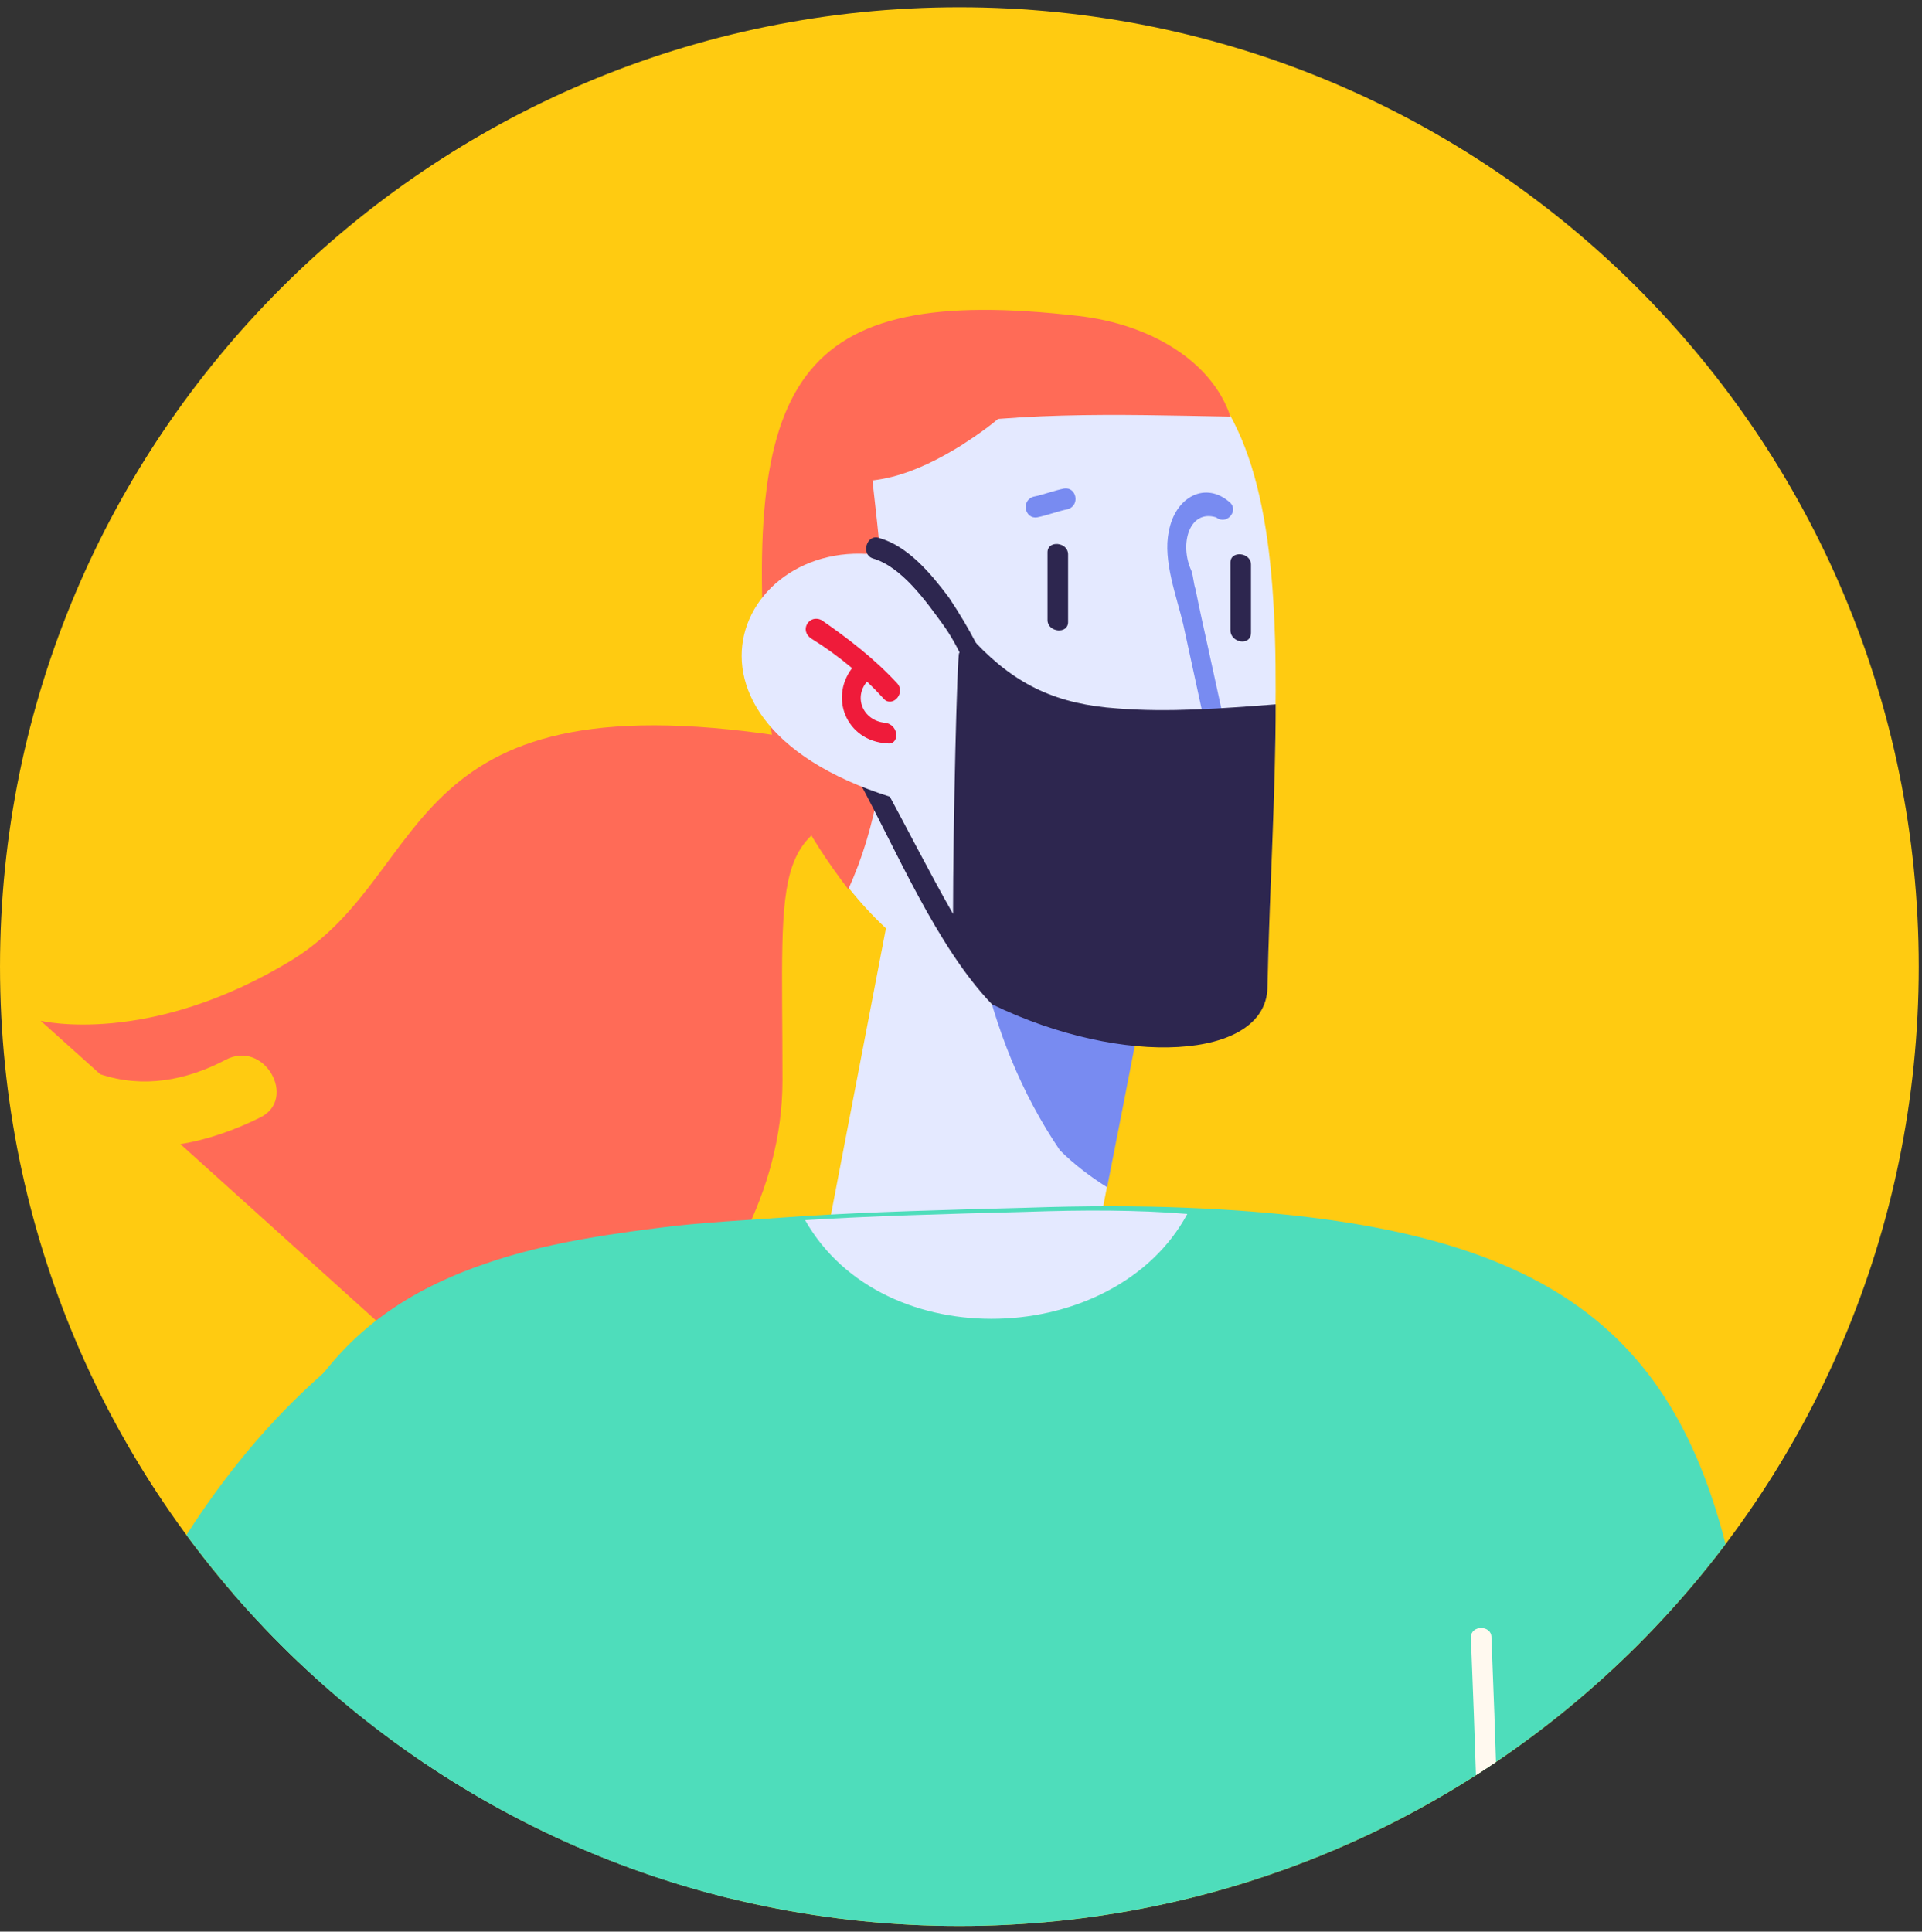 <svg width="199" height="200" viewBox="0 0 199 200" fill="none" xmlns="http://www.w3.org/2000/svg">
<rect x="0" y="0" width="199" height="200" fill="#333333" stroke="none"/>
<g clip-path="url(#clip0_3_14590)">
<path d="M0.001 100.084C0.001 45.224 44.473 0.752 99.333 0.752V0.752C154.192 0.752 198.664 45.224 198.664 100.084V100.084C198.664 154.943 154.192 199.415 99.333 199.415V199.415C44.473 199.415 0.001 154.943 0.001 100.084V100.084Z" fill="#FFCB11"/>
<path d="M82.929 76.541C41.014 69.519 45.27 89.945 30.376 99.306C15.483 108.455 4.206 105.689 4.206 105.689L10.376 111.221C14.844 112.711 19.312 111.86 23.355 109.732C27.398 107.604 30.802 113.775 26.972 115.689C24.419 116.966 21.44 118.03 18.674 118.455L55.483 151.647C55.483 151.647 81.014 135.264 81.014 111.86C81.014 88.456 79.525 85.689 93.78 82.711C107.823 79.945 82.929 76.541 82.929 76.541Z" fill="#FF6B57"/>
<path d="M93.566 86.541L83.353 139.733C79.949 157.179 106.757 164.626 109.948 147.179C113.353 129.52 116.757 111.648 120.161 93.988C123.565 76.541 96.97 69.094 93.566 86.541Z" fill="#E4E9FF"/>
<path d="M112.075 33.138C82.5 29.734 77.607 38.882 80.16 72.074C82.926 107.606 131.011 115.265 131.223 101.861C131.862 68.031 136.968 36.117 112.075 33.138Z" fill="#E4E9FF"/>
<path d="M99.739 77.818C99.314 92.499 101.654 107.18 109.739 119.095C111.229 120.584 112.931 121.861 114.633 122.925C116.548 113.137 118.463 103.563 120.165 93.776C122.718 81.01 108.463 73.563 99.739 77.818Z" fill="#788BF1"/>
<path d="M87.825 92.073C93.782 79.094 91.868 63.349 90.165 48.243C89.953 46.754 91.442 45.052 92.719 44.839C104.208 42.498 115.697 42.924 127.399 43.137C125.485 37.392 119.102 33.562 111.655 32.711C82.08 29.307 76.761 39.307 79.527 72.711C79.953 80.584 83.782 86.754 87.825 92.073Z" fill="#FF6B57"/>
<path d="M108.459 57.179C108.459 59.519 108.459 61.86 108.459 64.2C108.459 65.477 110.587 65.69 110.587 64.413C110.587 62.073 110.587 59.732 110.587 57.392C110.587 56.115 108.459 55.902 108.459 57.179Z" fill="#2D264F"/>
<path d="M127.394 58.243C127.394 60.584 127.394 62.924 127.394 65.265C127.394 66.541 129.522 66.967 129.522 65.478C129.522 63.137 129.522 60.797 129.522 58.456C129.522 57.18 127.394 56.967 127.394 58.243Z" fill="#2D264F"/>
<path d="M125.909 53.563C126.973 54.414 128.249 52.925 127.398 52.074C124.845 49.733 121.653 51.436 121.015 55.053C120.377 58.031 121.866 61.861 122.504 64.627L125.696 79.308C125.909 80.584 127.824 80.159 127.611 78.669C126.76 74.84 125.909 70.797 125.058 66.967C124.632 65.053 124.207 63.138 123.781 61.01C123.568 60.372 123.568 59.733 123.355 59.095C122.079 56.329 123.143 52.712 125.909 53.563Z" fill="#788BF1"/>
<path d="M115.696 73.35C109.526 72.925 105.271 71.01 101.015 66.542C100.377 66.755 99.739 67.18 99.313 67.606C99.1 67.606 98.675 85.691 98.675 94.627C96.122 90.159 93.781 85.478 91.441 81.223C90.803 79.946 88.249 79.521 88.888 80.797C92.718 87.819 96.973 98.031 102.717 103.989C116.334 110.584 131.015 109.733 131.228 102.287C131.441 92.074 132.079 82.074 132.079 72.925C126.547 73.35 121.015 73.776 115.696 73.35Z" fill="#2D264F"/>
<path d="M93.568 58.03C77.185 53.136 65.908 75.051 93.568 82.924V58.03Z" fill="#E4E9FF"/>
<path d="M92.932 70.796C90.591 68.243 87.826 66.115 85.059 64.201C83.783 63.562 82.719 65.264 83.996 66.115C86.762 67.818 89.315 69.945 91.442 72.286C92.294 73.35 93.783 71.86 92.932 70.796Z" fill="#EF1B3A"/>
<path d="M91.653 74.839C89.312 74.626 88.248 72.073 89.95 70.371C90.802 69.307 89.312 67.818 88.461 68.882C85.695 72.073 87.61 76.754 91.865 76.967C93.142 77.18 93.142 75.052 91.653 74.839Z" fill="#EF1B3A"/>
<path d="M103.35 71.861C102.074 68.244 100.372 65.052 98.244 61.861C96.329 59.308 93.989 56.542 91.01 55.691C89.733 55.265 89.095 57.393 90.372 57.818C93.35 58.669 95.903 62.286 97.606 64.627C99.308 66.967 100.372 69.733 101.435 72.499C101.648 73.776 103.776 73.138 103.35 71.861Z" fill="#2D264F"/>
<path d="M110.162 50.584C109.099 50.797 108.035 51.222 106.971 51.435C105.694 51.86 106.12 53.775 107.397 53.562C108.46 53.35 109.524 52.924 110.588 52.712C111.865 52.286 111.439 50.371 110.162 50.584Z" fill="#788BF1"/>
<path d="M107.611 34.839C107.398 34.2 106.334 34.2 105.696 34.626C105.483 33.988 104.207 33.562 103.781 34.413C99.526 41.434 91.866 44.2 84.632 46.966C83.569 47.392 83.569 48.668 84.632 49.094C89.951 51.009 95.058 48.881 99.526 46.115C103.143 43.775 106.973 41.009 107.611 36.541C107.611 36.328 107.824 36.328 107.824 36.115C108.037 35.69 107.824 35.264 107.611 34.839Z" fill="#FF6B57"/>
<path d="M182.934 296.327H18.467C20.382 176.54 17.616 141.86 50.382 130.796C55.275 129.094 61.02 128.03 67.828 127.179C72.509 126.541 77.616 126.328 83.36 125.902C90.169 125.477 97.828 125.264 106.126 125.051C112.296 124.838 117.828 124.838 122.935 125.051C195.913 128.03 180.594 166.54 182.934 296.327Z" fill="#4EDDBB"/>
<path d="M106.123 125.477C97.826 125.689 90.166 125.902 83.357 126.328C91.442 140.583 115.485 139.519 122.932 125.689C117.825 125.264 112.081 125.264 106.123 125.477Z" fill="#E4E9FF"/>
<path d="M155.272 296.327H153.145C154.421 253.987 153.996 211.647 152.293 169.519C152.293 168.242 154.421 168.242 154.421 169.519C156.123 211.859 156.336 254.2 155.272 296.327Z" fill="#FFF9EF"/>
<path d="M71.446 219.092C74.85 194.624 75.276 189.092 94.425 171.858C94.637 171.646 94.85 171.646 94.85 171.433C94.212 159.305 82.722 151.859 71.659 152.284C69.531 138.667 55.489 126.752 40.808 136.539C15.914 153.135 6.553 182.922 -0.682 210.582C-8.341 239.518 -16.213 275.901 0.17 303.56C9.531 319.305 33.361 327.39 47.829 314.624C55.063 308.241 56.34 302.284 59.531 292.709C62.51 275.262 68.893 236.752 71.446 219.092Z" fill="#4EDDBB"/>
<path d="M35.064 188.454C28.894 214.837 22.936 241.22 16.766 267.603C16.553 268.88 18.468 269.518 18.894 268.029C25.064 241.646 31.021 215.263 37.191 188.88C37.404 187.603 35.276 187.178 35.064 188.454Z" fill="#FFF9EF"/>
</g>
<defs>
<clipPath id="clip0_3_14590">
<path d="M0.001 100.084C0.001 45.224 44.473 0.752 99.333 0.752V0.752C154.192 0.752 198.664 45.224 198.664 100.084V100.084C198.664 154.943 154.192 199.415 99.333 199.415V199.415C44.473 199.415 0.001 154.943 0.001 100.084V100.084Z" fill="white"/>
</clipPath>
</defs>
</svg>
